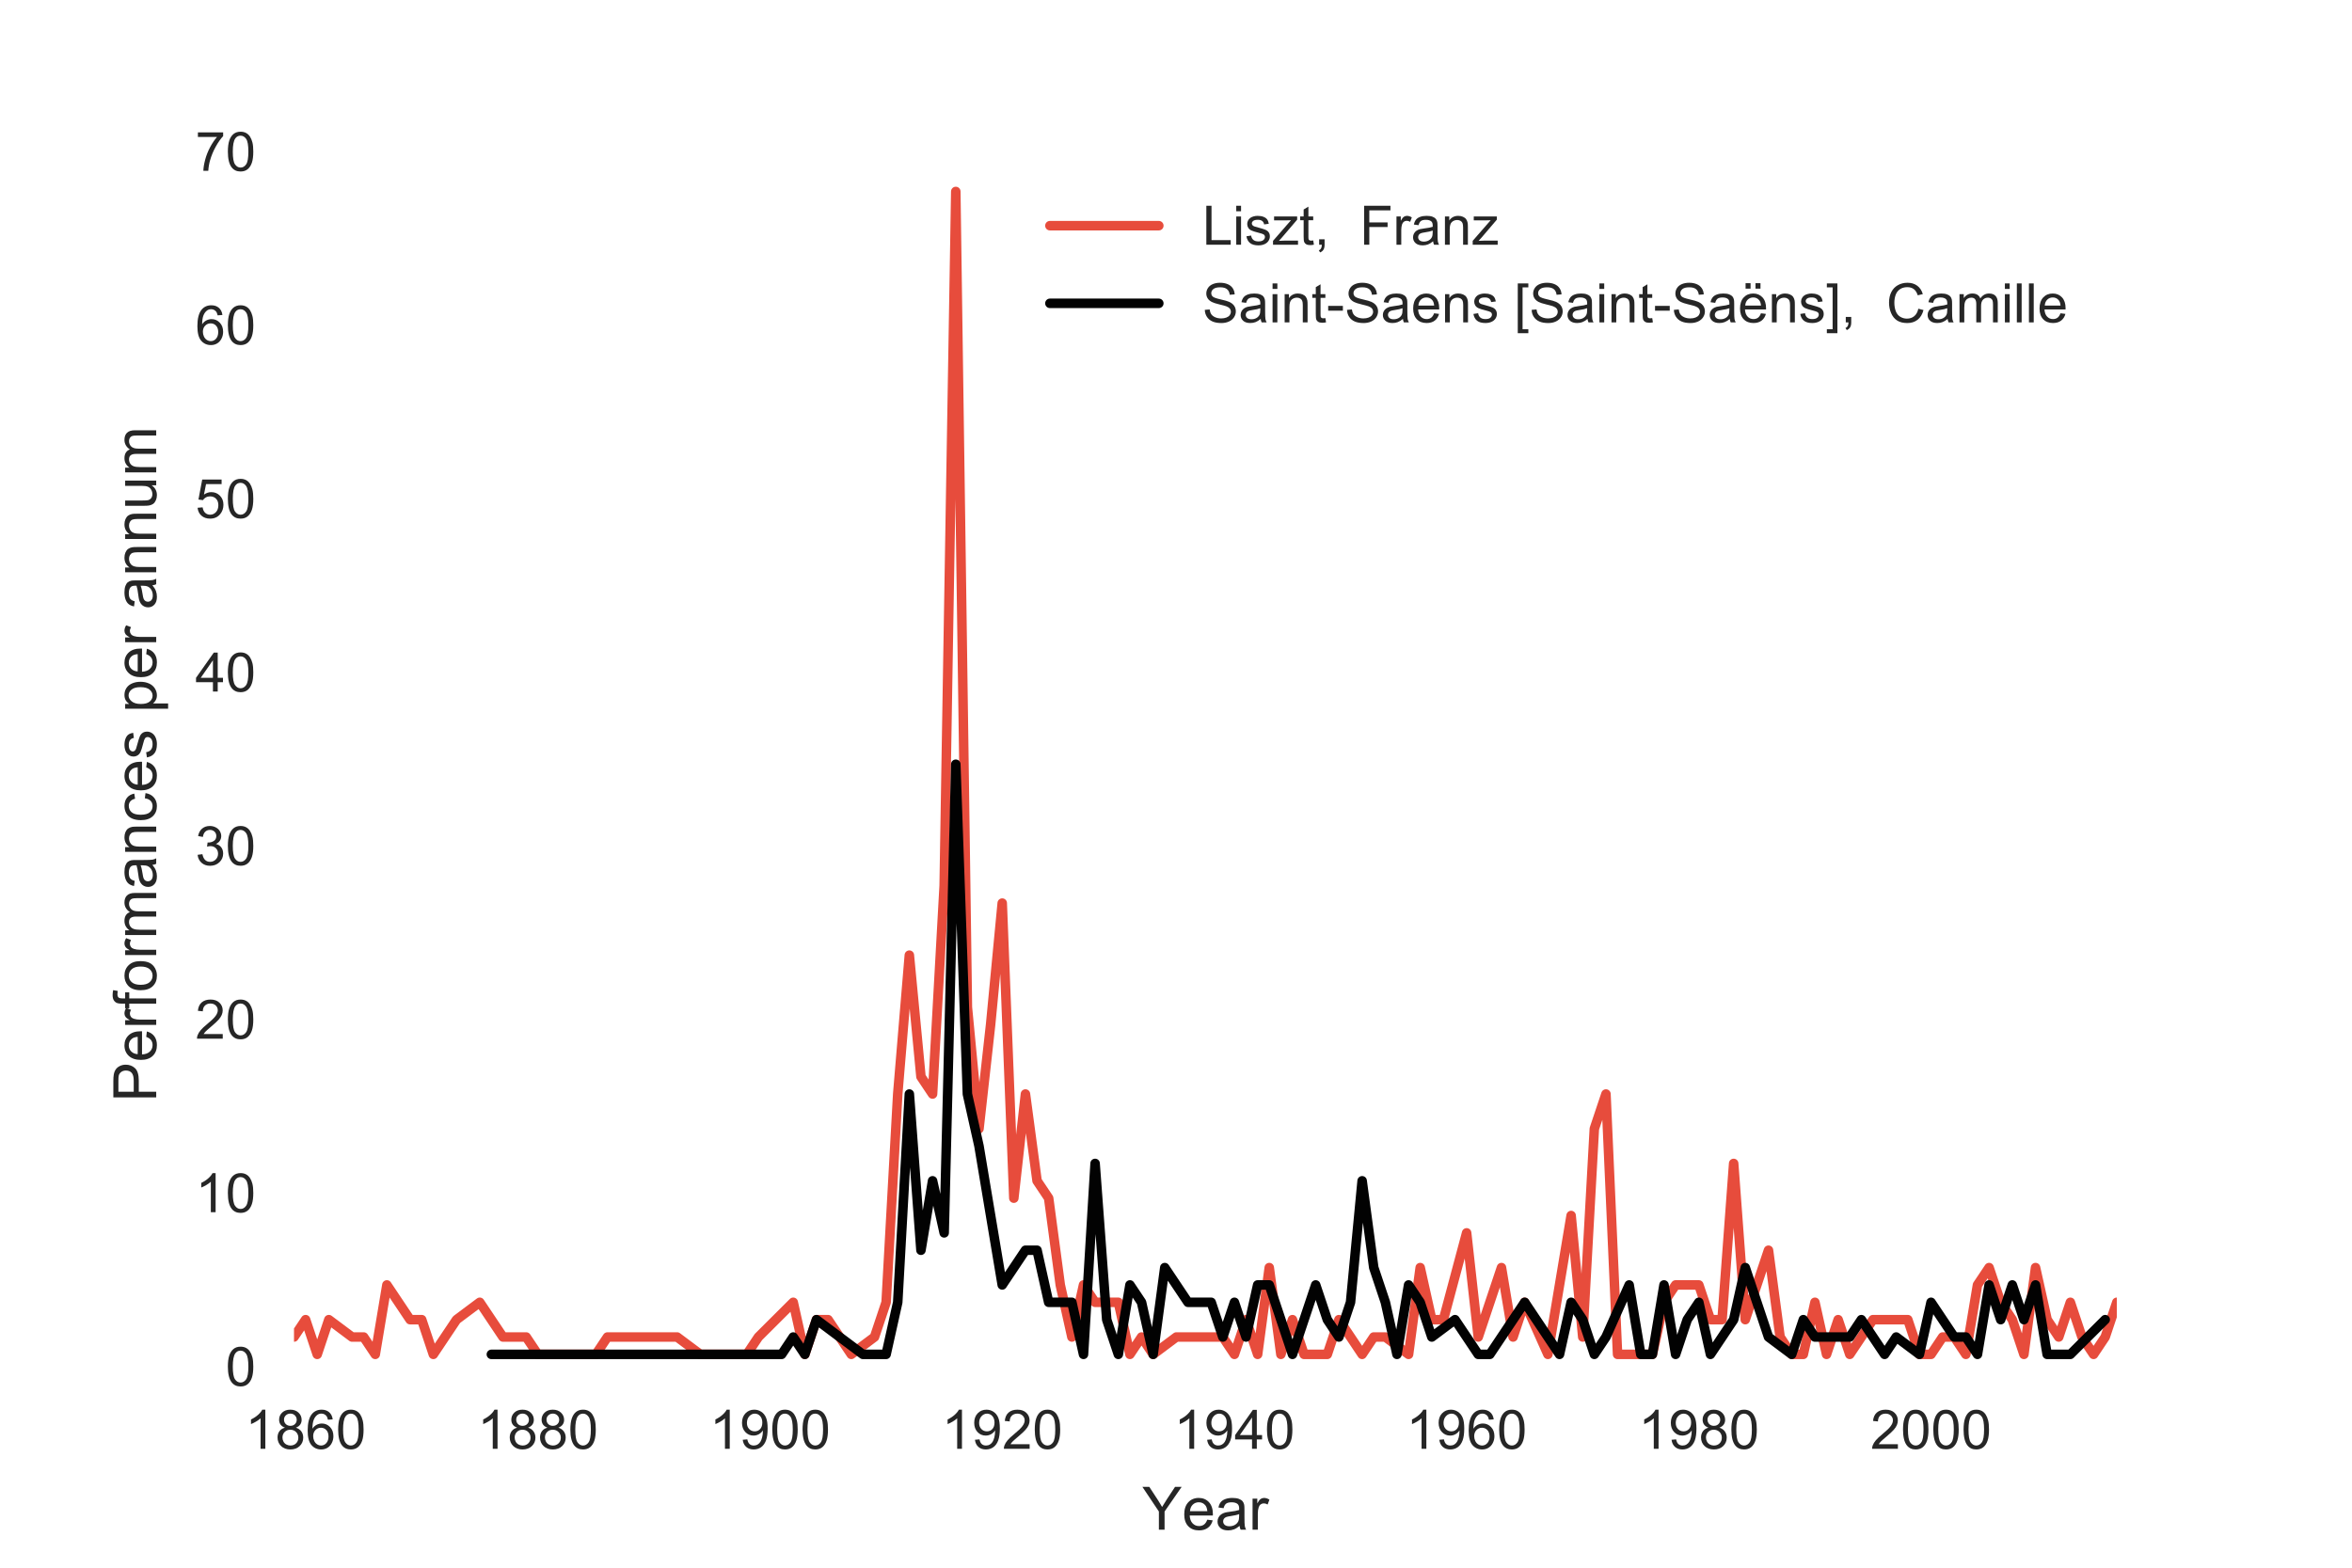 <?xml version="1.0" encoding="utf-8" standalone="no"?>
<!DOCTYPE svg PUBLIC "-//W3C//DTD SVG 1.1//EN"
  "http://www.w3.org/Graphics/SVG/1.1/DTD/svg11.dtd">
<!-- Created with matplotlib (http://matplotlib.org/) -->
<svg height="288pt" version="1.1" viewBox="0 0 432 288" width="432pt" xmlns="http://www.w3.org/2000/svg" xmlns:xlink="http://www.w3.org/1999/xlink">
 <defs>
  <style type="text/css">
*{stroke-linecap:butt;stroke-linejoin:round;stroke-miterlimit:100000;}
  </style>
 </defs>
 <g id="figure_1">
  <g id="patch_1">
   <path d="M 0 288 
L 432 288 
L 432 0 
L 0 0 
z
" style="fill:#ffffff;"/>
  </g>
  <g id="axes_1">
   <g id="patch_2">
    <path d="M 54 252 
L 388.8 252 
L 388.8 28.8 
L 54 28.8 
L 54 252 
z
" style="fill:none;"/>
   </g>
   <g id="matplotlib.axis_1">
    <g id="xtick_1">
     <g id="line2d_1">
      <path clip-path="url(#p06d460e0ba)" d="M 56.132 252 
L 56.132 28.8 
" style="fill:none;stroke:#ffffff;stroke-linecap:round;"/>
     </g>
     <g id="line2d_2">
      <defs>
       <path d="M 0 0 
L 0 0 
" id="mef0b92b35e" style="stroke:#262626;"/>
      </defs>
      <g>
       <use style="fill:#262626;stroke:#262626;" x="56.132" xlink:href="#mef0b92b35e" y="252.0"/>
      </g>
     </g>
     <g id="line2d_3">
      <g>
       <use style="fill:#262626;stroke:#262626;" x="56.132" xlink:href="#mef0b92b35e" y="28.8"/>
      </g>
     </g>
     <g id="text_1">
      <!-- 1860 -->
      <defs>
       <path d="M 17.672 38.812 
Q 12.203 40.828 9.562 44.531 
Q 6.938 48.25 6.938 53.422 
Q 6.938 61.234 12.547 66.547 
Q 18.172 71.875 27.484 71.875 
Q 36.859 71.875 42.578 66.422 
Q 48.297 60.984 48.297 53.172 
Q 48.297 48.188 45.672 44.5 
Q 43.062 40.828 37.75 38.812 
Q 44.344 36.672 47.781 31.875 
Q 51.219 27.094 51.219 20.453 
Q 51.219 11.281 44.719 5.031 
Q 38.234 -1.219 27.641 -1.219 
Q 17.047 -1.219 10.547 5.047 
Q 4.047 11.328 4.047 20.703 
Q 4.047 27.688 7.594 32.391 
Q 11.141 37.109 17.672 38.812 
M 15.922 53.719 
Q 15.922 48.641 19.188 45.406 
Q 22.469 42.188 27.688 42.188 
Q 32.766 42.188 36.016 45.375 
Q 39.266 48.578 39.266 53.219 
Q 39.266 58.062 35.906 61.359 
Q 32.562 64.656 27.594 64.656 
Q 22.562 64.656 19.234 61.422 
Q 15.922 58.203 15.922 53.719 
M 13.094 20.656 
Q 13.094 16.891 14.875 13.375 
Q 16.656 9.859 20.172 7.922 
Q 23.688 6 27.734 6 
Q 34.031 6 38.125 10.047 
Q 42.234 14.109 42.234 20.359 
Q 42.234 26.703 38.016 30.859 
Q 33.797 35.016 27.438 35.016 
Q 21.234 35.016 17.156 30.906 
Q 13.094 26.812 13.094 20.656 
" id="ArialMT-38"/>
       <path d="M 37.25 0 
L 28.469 0 
L 28.469 56 
Q 25.297 52.984 20.141 49.953 
Q 14.984 46.922 10.891 45.406 
L 10.891 53.906 
Q 18.266 57.375 23.781 62.297 
Q 29.297 67.234 31.594 71.875 
L 37.25 71.875 
z
" id="ArialMT-31"/>
       <path d="M 4.156 35.297 
Q 4.156 48 6.766 55.734 
Q 9.375 63.484 14.516 67.672 
Q 19.672 71.875 27.484 71.875 
Q 33.25 71.875 37.594 69.547 
Q 41.938 67.234 44.766 62.859 
Q 47.609 58.5 49.219 52.219 
Q 50.828 45.953 50.828 35.297 
Q 50.828 22.703 48.234 14.969 
Q 45.656 7.234 40.5 3 
Q 35.359 -1.219 27.484 -1.219 
Q 17.141 -1.219 11.234 6.203 
Q 4.156 15.141 4.156 35.297 
M 13.188 35.297 
Q 13.188 17.672 17.312 11.828 
Q 21.438 6 27.484 6 
Q 33.547 6 37.672 11.859 
Q 41.797 17.719 41.797 35.297 
Q 41.797 52.984 37.672 58.781 
Q 33.547 64.594 27.391 64.594 
Q 21.344 64.594 17.719 59.469 
Q 13.188 52.938 13.188 35.297 
" id="ArialMT-30"/>
       <path d="M 49.75 54.047 
L 41.016 53.375 
Q 39.844 58.547 37.703 60.891 
Q 34.125 64.656 28.906 64.656 
Q 24.703 64.656 21.531 62.312 
Q 17.391 59.281 14.984 53.469 
Q 12.594 47.656 12.5 36.922 
Q 15.672 41.75 20.266 44.094 
Q 24.859 46.438 29.891 46.438 
Q 38.672 46.438 44.844 39.969 
Q 51.031 33.5 51.031 23.25 
Q 51.031 16.5 48.125 10.719 
Q 45.219 4.938 40.141 1.859 
Q 35.062 -1.219 28.609 -1.219 
Q 17.625 -1.219 10.688 6.859 
Q 3.766 14.938 3.766 33.5 
Q 3.766 54.25 11.422 63.672 
Q 18.109 71.875 29.438 71.875 
Q 37.891 71.875 43.281 67.141 
Q 48.688 62.406 49.75 54.047 
M 13.875 23.188 
Q 13.875 18.656 15.797 14.5 
Q 17.719 10.359 21.188 8.172 
Q 24.656 6 28.469 6 
Q 34.031 6 38.031 10.484 
Q 42.047 14.984 42.047 22.703 
Q 42.047 30.125 38.078 34.391 
Q 34.125 38.672 28.125 38.672 
Q 22.172 38.672 18.016 34.391 
Q 13.875 30.125 13.875 23.188 
" id="ArialMT-36"/>
      </defs>
      <g style="fill:#262626;" transform="translate(45.011 266.158)scale(0.1 -0.1)">
       <use xlink:href="#ArialMT-31"/>
       <use x="55.615" xlink:href="#ArialMT-38"/>
       <use x="111.23" xlink:href="#ArialMT-36"/>
       <use x="166.846" xlink:href="#ArialMT-30"/>
      </g>
     </g>
    </g>
    <g id="xtick_2">
     <g id="line2d_4">
      <path clip-path="url(#p06d460e0ba)" d="M 98.782 252 
L 98.782 28.8 
" style="fill:none;stroke:#ffffff;stroke-linecap:round;"/>
     </g>
     <g id="line2d_5">
      <g>
       <use style="fill:#262626;stroke:#262626;" x="98.782" xlink:href="#mef0b92b35e" y="252.0"/>
      </g>
     </g>
     <g id="line2d_6">
      <g>
       <use style="fill:#262626;stroke:#262626;" x="98.782" xlink:href="#mef0b92b35e" y="28.8"/>
      </g>
     </g>
     <g id="text_2">
      <!-- 1880 -->
      <g style="fill:#262626;" transform="translate(87.66 266.158)scale(0.1 -0.1)">
       <use xlink:href="#ArialMT-31"/>
       <use x="55.615" xlink:href="#ArialMT-38"/>
       <use x="111.23" xlink:href="#ArialMT-38"/>
       <use x="166.846" xlink:href="#ArialMT-30"/>
      </g>
     </g>
    </g>
    <g id="xtick_3">
     <g id="line2d_7">
      <path clip-path="url(#p06d460e0ba)" d="M 141.432 252 
L 141.432 28.8 
" style="fill:none;stroke:#ffffff;stroke-linecap:round;"/>
     </g>
     <g id="line2d_8">
      <g>
       <use style="fill:#262626;stroke:#262626;" x="141.432" xlink:href="#mef0b92b35e" y="252.0"/>
      </g>
     </g>
     <g id="line2d_9">
      <g>
       <use style="fill:#262626;stroke:#262626;" x="141.432" xlink:href="#mef0b92b35e" y="28.8"/>
      </g>
     </g>
     <g id="text_3">
      <!-- 1900 -->
      <defs>
       <path d="M 5.469 16.547 
L 13.922 17.328 
Q 14.984 11.375 18.016 8.688 
Q 21.047 6 25.781 6 
Q 29.828 6 32.875 7.859 
Q 35.938 9.719 37.891 12.812 
Q 39.844 15.922 41.156 21.188 
Q 42.484 26.469 42.484 31.938 
Q 42.484 32.516 42.438 33.688 
Q 39.797 29.5 35.234 26.875 
Q 30.672 24.266 25.344 24.266 
Q 16.453 24.266 10.297 30.703 
Q 4.156 37.156 4.156 47.703 
Q 4.156 58.594 10.578 65.234 
Q 17 71.875 26.656 71.875 
Q 33.641 71.875 39.422 68.109 
Q 45.219 64.359 48.219 57.391 
Q 51.219 50.438 51.219 37.25 
Q 51.219 23.531 48.234 15.406 
Q 45.266 7.281 39.375 3.031 
Q 33.5 -1.219 25.594 -1.219 
Q 17.188 -1.219 11.859 3.438 
Q 6.547 8.109 5.469 16.547 
M 41.453 48.141 
Q 41.453 55.719 37.422 60.156 
Q 33.406 64.594 27.734 64.594 
Q 21.875 64.594 17.531 59.812 
Q 13.188 55.031 13.188 47.406 
Q 13.188 40.578 17.312 36.297 
Q 21.438 32.031 27.484 32.031 
Q 33.594 32.031 37.516 36.297 
Q 41.453 40.578 41.453 48.141 
" id="ArialMT-39"/>
      </defs>
      <g style="fill:#262626;" transform="translate(130.31 266.158)scale(0.1 -0.1)">
       <use xlink:href="#ArialMT-31"/>
       <use x="55.615" xlink:href="#ArialMT-39"/>
       <use x="111.23" xlink:href="#ArialMT-30"/>
       <use x="166.846" xlink:href="#ArialMT-30"/>
      </g>
     </g>
    </g>
    <g id="xtick_4">
     <g id="line2d_10">
      <path clip-path="url(#p06d460e0ba)" d="M 184.082 252 
L 184.082 28.8 
" style="fill:none;stroke:#ffffff;stroke-linecap:round;"/>
     </g>
     <g id="line2d_11">
      <g>
       <use style="fill:#262626;stroke:#262626;" x="184.082" xlink:href="#mef0b92b35e" y="252.0"/>
      </g>
     </g>
     <g id="line2d_12">
      <g>
       <use style="fill:#262626;stroke:#262626;" x="184.082" xlink:href="#mef0b92b35e" y="28.8"/>
      </g>
     </g>
     <g id="text_4">
      <!-- 1920 -->
      <defs>
       <path d="M 50.344 8.453 
L 50.344 0 
L 3.031 0 
Q 2.938 3.172 4.047 6.109 
Q 5.859 10.938 9.828 15.625 
Q 13.812 20.312 21.344 26.469 
Q 33.016 36.031 37.109 41.625 
Q 41.219 47.219 41.219 52.203 
Q 41.219 57.422 37.469 61 
Q 33.734 64.594 27.734 64.594 
Q 21.391 64.594 17.578 60.781 
Q 13.766 56.984 13.719 50.25 
L 4.688 51.172 
Q 5.609 61.281 11.656 66.578 
Q 17.719 71.875 27.938 71.875 
Q 38.234 71.875 44.234 66.156 
Q 50.25 60.453 50.25 52 
Q 50.25 47.703 48.484 43.547 
Q 46.734 39.406 42.656 34.812 
Q 38.578 30.219 29.109 22.219 
Q 21.188 15.578 18.938 13.203 
Q 16.703 10.844 15.234 8.453 
z
" id="ArialMT-32"/>
      </defs>
      <g style="fill:#262626;" transform="translate(172.96 266.158)scale(0.1 -0.1)">
       <use xlink:href="#ArialMT-31"/>
       <use x="55.615" xlink:href="#ArialMT-39"/>
       <use x="111.23" xlink:href="#ArialMT-32"/>
       <use x="166.846" xlink:href="#ArialMT-30"/>
      </g>
     </g>
    </g>
    <g id="xtick_5">
     <g id="line2d_13">
      <path clip-path="url(#p06d460e0ba)" d="M 226.731 252 
L 226.731 28.8 
" style="fill:none;stroke:#ffffff;stroke-linecap:round;"/>
     </g>
     <g id="line2d_14">
      <g>
       <use style="fill:#262626;stroke:#262626;" x="226.731" xlink:href="#mef0b92b35e" y="252.0"/>
      </g>
     </g>
     <g id="line2d_15">
      <g>
       <use style="fill:#262626;stroke:#262626;" x="226.731" xlink:href="#mef0b92b35e" y="28.8"/>
      </g>
     </g>
     <g id="text_5">
      <!-- 1940 -->
      <defs>
       <path d="M 32.328 0 
L 32.328 17.141 
L 1.266 17.141 
L 1.266 25.203 
L 33.938 71.578 
L 41.109 71.578 
L 41.109 25.203 
L 50.781 25.203 
L 50.781 17.141 
L 41.109 17.141 
L 41.109 0 
z
M 32.328 25.203 
L 32.328 57.469 
L 9.906 25.203 
z
" id="ArialMT-34"/>
      </defs>
      <g style="fill:#262626;" transform="translate(215.609 266.158)scale(0.1 -0.1)">
       <use xlink:href="#ArialMT-31"/>
       <use x="55.615" xlink:href="#ArialMT-39"/>
       <use x="111.23" xlink:href="#ArialMT-34"/>
       <use x="166.846" xlink:href="#ArialMT-30"/>
      </g>
     </g>
    </g>
    <g id="xtick_6">
     <g id="line2d_16">
      <path clip-path="url(#p06d460e0ba)" d="M 269.381 252 
L 269.381 28.8 
" style="fill:none;stroke:#ffffff;stroke-linecap:round;"/>
     </g>
     <g id="line2d_17">
      <g>
       <use style="fill:#262626;stroke:#262626;" x="269.381" xlink:href="#mef0b92b35e" y="252.0"/>
      </g>
     </g>
     <g id="line2d_18">
      <g>
       <use style="fill:#262626;stroke:#262626;" x="269.381" xlink:href="#mef0b92b35e" y="28.8"/>
      </g>
     </g>
     <g id="text_6">
      <!-- 1960 -->
      <g style="fill:#262626;" transform="translate(258.259 266.158)scale(0.1 -0.1)">
       <use xlink:href="#ArialMT-31"/>
       <use x="55.615" xlink:href="#ArialMT-39"/>
       <use x="111.23" xlink:href="#ArialMT-36"/>
       <use x="166.846" xlink:href="#ArialMT-30"/>
      </g>
     </g>
    </g>
    <g id="xtick_7">
     <g id="line2d_19">
      <path clip-path="url(#p06d460e0ba)" d="M 312.031 252 
L 312.031 28.8 
" style="fill:none;stroke:#ffffff;stroke-linecap:round;"/>
     </g>
     <g id="line2d_20">
      <g>
       <use style="fill:#262626;stroke:#262626;" x="312.031" xlink:href="#mef0b92b35e" y="252.0"/>
      </g>
     </g>
     <g id="line2d_21">
      <g>
       <use style="fill:#262626;stroke:#262626;" x="312.031" xlink:href="#mef0b92b35e" y="28.8"/>
      </g>
     </g>
     <g id="text_7">
      <!-- 1980 -->
      <g style="fill:#262626;" transform="translate(300.909 266.158)scale(0.1 -0.1)">
       <use xlink:href="#ArialMT-31"/>
       <use x="55.615" xlink:href="#ArialMT-39"/>
       <use x="111.23" xlink:href="#ArialMT-38"/>
       <use x="166.846" xlink:href="#ArialMT-30"/>
      </g>
     </g>
    </g>
    <g id="xtick_8">
     <g id="line2d_22">
      <path clip-path="url(#p06d460e0ba)" d="M 354.68 252 
L 354.68 28.8 
" style="fill:none;stroke:#ffffff;stroke-linecap:round;"/>
     </g>
     <g id="line2d_23">
      <g>
       <use style="fill:#262626;stroke:#262626;" x="354.68" xlink:href="#mef0b92b35e" y="252.0"/>
      </g>
     </g>
     <g id="line2d_24">
      <g>
       <use style="fill:#262626;stroke:#262626;" x="354.68" xlink:href="#mef0b92b35e" y="28.8"/>
      </g>
     </g>
     <g id="text_8">
      <!-- 2000 -->
      <g style="fill:#262626;" transform="translate(343.558 266.158)scale(0.1 -0.1)">
       <use xlink:href="#ArialMT-32"/>
       <use x="55.615" xlink:href="#ArialMT-30"/>
       <use x="111.23" xlink:href="#ArialMT-30"/>
       <use x="166.846" xlink:href="#ArialMT-30"/>
      </g>
     </g>
    </g>
    <g id="text_9">
     <!-- Year -->
     <defs>
      <path d="M 40.438 6.391 
Q 35.547 2.25 31.031 0.531 
Q 26.516 -1.172 21.344 -1.172 
Q 12.797 -1.172 8.203 3 
Q 3.609 7.172 3.609 13.672 
Q 3.609 17.484 5.344 20.625 
Q 7.078 23.781 9.891 25.688 
Q 12.703 27.594 16.219 28.562 
Q 18.797 29.25 24.031 29.891 
Q 34.672 31.156 39.703 32.906 
Q 39.75 34.719 39.75 35.203 
Q 39.75 40.578 37.25 42.781 
Q 33.891 45.75 27.25 45.75 
Q 21.047 45.75 18.094 43.578 
Q 15.141 41.406 13.719 35.891 
L 5.125 37.062 
Q 6.297 42.578 8.984 45.969 
Q 11.672 49.359 16.75 51.188 
Q 21.828 53.031 28.516 53.031 
Q 35.156 53.031 39.297 51.469 
Q 43.453 49.906 45.406 47.531 
Q 47.359 45.172 48.141 41.547 
Q 48.578 39.312 48.578 33.453 
L 48.578 21.734 
Q 48.578 9.469 49.141 6.219 
Q 49.703 2.984 51.375 0 
L 42.188 0 
Q 40.828 2.734 40.438 6.391 
M 39.703 26.031 
Q 34.906 24.078 25.344 22.703 
Q 19.922 21.922 17.672 20.938 
Q 15.438 19.969 14.203 18.094 
Q 12.984 16.219 12.984 13.922 
Q 12.984 10.406 15.641 8.062 
Q 18.312 5.719 23.438 5.719 
Q 28.516 5.719 32.469 7.938 
Q 36.422 10.156 38.281 14.016 
Q 39.703 17 39.703 22.797 
z
" id="ArialMT-61"/>
      <path d="M 27.875 0 
L 27.875 30.328 
L 0.297 71.578 
L 11.812 71.578 
L 25.922 50 
Q 29.828 43.953 33.203 37.891 
Q 36.422 43.5 41.016 50.531 
L 54.891 71.578 
L 65.922 71.578 
L 37.359 30.328 
L 37.359 0 
z
" id="ArialMT-59"/>
      <path d="M 6.5 0 
L 6.5 51.859 
L 14.406 51.859 
L 14.406 44 
Q 17.438 49.516 20 51.266 
Q 22.562 53.031 25.641 53.031 
Q 30.078 53.031 34.672 50.203 
L 31.641 42.047 
Q 28.422 43.953 25.203 43.953 
Q 22.312 43.953 20.016 42.219 
Q 17.719 40.484 16.75 37.406 
Q 15.281 32.719 15.281 27.156 
L 15.281 0 
z
" id="ArialMT-72"/>
      <path d="M 42.094 16.703 
L 51.172 15.578 
Q 49.031 7.625 43.219 3.219 
Q 37.406 -1.172 28.375 -1.172 
Q 17 -1.172 10.328 5.828 
Q 3.656 12.844 3.656 25.484 
Q 3.656 38.578 10.391 45.797 
Q 17.141 53.031 27.875 53.031 
Q 38.281 53.031 44.875 45.953 
Q 51.469 38.875 51.469 26.031 
Q 51.469 25.25 51.422 23.688 
L 12.75 23.688 
Q 13.234 15.141 17.578 10.594 
Q 21.922 6.062 28.422 6.062 
Q 33.25 6.062 36.672 8.594 
Q 40.094 11.141 42.094 16.703 
M 13.234 30.906 
L 42.188 30.906 
Q 41.609 37.453 38.875 40.719 
Q 34.672 45.797 27.984 45.797 
Q 21.922 45.797 17.797 41.75 
Q 13.672 37.703 13.234 30.906 
" id="ArialMT-65"/>
     </defs>
     <g style="fill:#262626;" transform="translate(209.791 281.019)scale(0.11 -0.11)">
      <use xlink:href="#ArialMT-59"/>
      <use x="66.559" xlink:href="#ArialMT-65"/>
      <use x="122.174" xlink:href="#ArialMT-61"/>
      <use x="177.789" xlink:href="#ArialMT-72"/>
     </g>
    </g>
   </g>
   <g id="matplotlib.axis_2">
    <g id="ytick_1">
     <g id="line2d_25">
      <path clip-path="url(#p06d460e0ba)" d="M 54 252 
L 388.8 252 
" style="fill:none;stroke:#ffffff;stroke-linecap:round;"/>
     </g>
     <g id="line2d_26">
      <g>
       <use style="fill:#262626;stroke:#262626;" x="54.0" xlink:href="#mef0b92b35e" y="252.0"/>
      </g>
     </g>
     <g id="line2d_27">
      <g>
       <use style="fill:#262626;stroke:#262626;" x="388.8" xlink:href="#mef0b92b35e" y="252.0"/>
      </g>
     </g>
     <g id="text_10">
      <!-- 0 -->
      <g style="fill:#262626;" transform="translate(41.439 254.585)scale(0.1 -0.1)">
       <use xlink:href="#ArialMT-30"/>
      </g>
     </g>
    </g>
    <g id="ytick_2">
     <g id="line2d_28">
      <path clip-path="url(#p06d460e0ba)" d="M 54 220.114 
L 388.8 220.114 
" style="fill:none;stroke:#ffffff;stroke-linecap:round;"/>
     </g>
     <g id="line2d_29">
      <g>
       <use style="fill:#262626;stroke:#262626;" x="54.0" xlink:href="#mef0b92b35e" y="220.114"/>
      </g>
     </g>
     <g id="line2d_30">
      <g>
       <use style="fill:#262626;stroke:#262626;" x="388.8" xlink:href="#mef0b92b35e" y="220.114"/>
      </g>
     </g>
     <g id="text_11">
      <!-- 10 -->
      <g style="fill:#262626;" transform="translate(35.878 222.699)scale(0.1 -0.1)">
       <use xlink:href="#ArialMT-31"/>
       <use x="55.615" xlink:href="#ArialMT-30"/>
      </g>
     </g>
    </g>
    <g id="ytick_3">
     <g id="line2d_31">
      <path clip-path="url(#p06d460e0ba)" d="M 54 188.229 
L 388.8 188.229 
" style="fill:none;stroke:#ffffff;stroke-linecap:round;"/>
     </g>
     <g id="line2d_32">
      <g>
       <use style="fill:#262626;stroke:#262626;" x="54.0" xlink:href="#mef0b92b35e" y="188.229"/>
      </g>
     </g>
     <g id="line2d_33">
      <g>
       <use style="fill:#262626;stroke:#262626;" x="388.8" xlink:href="#mef0b92b35e" y="188.229"/>
      </g>
     </g>
     <g id="text_12">
      <!-- 20 -->
      <g style="fill:#262626;" transform="translate(35.878 190.814)scale(0.1 -0.1)">
       <use xlink:href="#ArialMT-32"/>
       <use x="55.615" xlink:href="#ArialMT-30"/>
      </g>
     </g>
    </g>
    <g id="ytick_4">
     <g id="line2d_34">
      <path clip-path="url(#p06d460e0ba)" d="M 54 156.343 
L 388.8 156.343 
" style="fill:none;stroke:#ffffff;stroke-linecap:round;"/>
     </g>
     <g id="line2d_35">
      <g>
       <use style="fill:#262626;stroke:#262626;" x="54.0" xlink:href="#mef0b92b35e" y="156.343"/>
      </g>
     </g>
     <g id="line2d_36">
      <g>
       <use style="fill:#262626;stroke:#262626;" x="388.8" xlink:href="#mef0b92b35e" y="156.343"/>
      </g>
     </g>
     <g id="text_13">
      <!-- 30 -->
      <defs>
       <path d="M 4.203 18.891 
L 12.984 20.062 
Q 14.5 12.594 18.141 9.297 
Q 21.781 6 27 6 
Q 33.203 6 37.469 10.297 
Q 41.75 14.594 41.75 20.953 
Q 41.75 27 37.797 30.922 
Q 33.844 34.859 27.734 34.859 
Q 25.25 34.859 21.531 33.891 
L 22.516 41.609 
Q 23.391 41.5 23.922 41.5 
Q 29.547 41.5 34.031 44.422 
Q 38.531 47.359 38.531 53.469 
Q 38.531 58.297 35.25 61.469 
Q 31.984 64.656 26.812 64.656 
Q 21.688 64.656 18.266 61.422 
Q 14.844 58.203 13.875 51.766 
L 5.078 53.328 
Q 6.688 62.156 12.391 67.016 
Q 18.109 71.875 26.609 71.875 
Q 32.469 71.875 37.391 69.359 
Q 42.328 66.844 44.938 62.5 
Q 47.562 58.156 47.562 53.266 
Q 47.562 48.641 45.062 44.828 
Q 42.578 41.016 37.703 38.766 
Q 44.047 37.312 47.562 32.688 
Q 51.078 28.078 51.078 21.141 
Q 51.078 11.766 44.234 5.25 
Q 37.406 -1.266 26.953 -1.266 
Q 17.531 -1.266 11.297 4.344 
Q 5.078 9.969 4.203 18.891 
" id="ArialMT-33"/>
      </defs>
      <g style="fill:#262626;" transform="translate(35.878 158.928)scale(0.1 -0.1)">
       <use xlink:href="#ArialMT-33"/>
       <use x="55.615" xlink:href="#ArialMT-30"/>
      </g>
     </g>
    </g>
    <g id="ytick_5">
     <g id="line2d_37">
      <path clip-path="url(#p06d460e0ba)" d="M 54 124.457 
L 388.8 124.457 
" style="fill:none;stroke:#ffffff;stroke-linecap:round;"/>
     </g>
     <g id="line2d_38">
      <g>
       <use style="fill:#262626;stroke:#262626;" x="54.0" xlink:href="#mef0b92b35e" y="124.457"/>
      </g>
     </g>
     <g id="line2d_39">
      <g>
       <use style="fill:#262626;stroke:#262626;" x="388.8" xlink:href="#mef0b92b35e" y="124.457"/>
      </g>
     </g>
     <g id="text_14">
      <!-- 40 -->
      <g style="fill:#262626;" transform="translate(35.878 127.042)scale(0.1 -0.1)">
       <use xlink:href="#ArialMT-34"/>
       <use x="55.615" xlink:href="#ArialMT-30"/>
      </g>
     </g>
    </g>
    <g id="ytick_6">
     <g id="line2d_40">
      <path clip-path="url(#p06d460e0ba)" d="M 54 92.571 
L 388.8 92.571 
" style="fill:none;stroke:#ffffff;stroke-linecap:round;"/>
     </g>
     <g id="line2d_41">
      <g>
       <use style="fill:#262626;stroke:#262626;" x="54.0" xlink:href="#mef0b92b35e" y="92.571"/>
      </g>
     </g>
     <g id="line2d_42">
      <g>
       <use style="fill:#262626;stroke:#262626;" x="388.8" xlink:href="#mef0b92b35e" y="92.571"/>
      </g>
     </g>
     <g id="text_15">
      <!-- 50 -->
      <defs>
       <path d="M 4.156 18.75 
L 13.375 19.531 
Q 14.406 12.797 18.141 9.391 
Q 21.875 6 27.156 6 
Q 33.5 6 37.891 10.781 
Q 42.281 15.578 42.281 23.484 
Q 42.281 31 38.062 35.344 
Q 33.844 39.703 27 39.703 
Q 22.75 39.703 19.328 37.766 
Q 15.922 35.844 13.969 32.766 
L 5.719 33.844 
L 12.641 70.609 
L 48.25 70.609 
L 48.25 62.203 
L 19.672 62.203 
L 15.828 42.969 
Q 22.266 47.469 29.344 47.469 
Q 38.719 47.469 45.156 40.969 
Q 51.609 34.469 51.609 24.266 
Q 51.609 14.547 45.953 7.469 
Q 39.062 -1.219 27.156 -1.219 
Q 17.391 -1.219 11.203 4.25 
Q 5.031 9.719 4.156 18.75 
" id="ArialMT-35"/>
      </defs>
      <g style="fill:#262626;" transform="translate(35.878 95.157)scale(0.1 -0.1)">
       <use xlink:href="#ArialMT-35"/>
       <use x="55.615" xlink:href="#ArialMT-30"/>
      </g>
     </g>
    </g>
    <g id="ytick_7">
     <g id="line2d_43">
      <path clip-path="url(#p06d460e0ba)" d="M 54 60.686 
L 388.8 60.686 
" style="fill:none;stroke:#ffffff;stroke-linecap:round;"/>
     </g>
     <g id="line2d_44">
      <g>
       <use style="fill:#262626;stroke:#262626;" x="54.0" xlink:href="#mef0b92b35e" y="60.686"/>
      </g>
     </g>
     <g id="line2d_45">
      <g>
       <use style="fill:#262626;stroke:#262626;" x="388.8" xlink:href="#mef0b92b35e" y="60.686"/>
      </g>
     </g>
     <g id="text_16">
      <!-- 60 -->
      <g style="fill:#262626;" transform="translate(35.878 63.271)scale(0.1 -0.1)">
       <use xlink:href="#ArialMT-36"/>
       <use x="55.615" xlink:href="#ArialMT-30"/>
      </g>
     </g>
    </g>
    <g id="ytick_8">
     <g id="line2d_46">
      <path clip-path="url(#p06d460e0ba)" d="M 54 28.8 
L 388.8 28.8 
" style="fill:none;stroke:#ffffff;stroke-linecap:round;"/>
     </g>
     <g id="line2d_47">
      <g>
       <use style="fill:#262626;stroke:#262626;" x="54.0" xlink:href="#mef0b92b35e" y="28.8"/>
      </g>
     </g>
     <g id="line2d_48">
      <g>
       <use style="fill:#262626;stroke:#262626;" x="388.8" xlink:href="#mef0b92b35e" y="28.8"/>
      </g>
     </g>
     <g id="text_17">
      <!-- 70 -->
      <defs>
       <path d="M 4.734 62.203 
L 4.734 70.656 
L 51.078 70.656 
L 51.078 63.812 
Q 44.234 56.547 37.516 44.484 
Q 30.812 32.422 27.156 19.672 
Q 24.516 10.688 23.781 0 
L 14.75 0 
Q 14.891 8.453 18.062 20.406 
Q 21.234 32.375 27.172 43.484 
Q 33.109 54.594 39.797 62.203 
z
" id="ArialMT-37"/>
      </defs>
      <g style="fill:#262626;" transform="translate(35.878 31.385)scale(0.1 -0.1)">
       <use xlink:href="#ArialMT-37"/>
       <use x="55.615" xlink:href="#ArialMT-30"/>
      </g>
     </g>
    </g>
    <g id="text_18">
     <!-- Performances per annum -->
     <defs>
      <path d="M 40.438 19 
L 49.078 17.875 
Q 47.656 8.938 41.812 3.875 
Q 35.984 -1.172 27.484 -1.172 
Q 16.844 -1.172 10.375 5.781 
Q 3.906 12.75 3.906 25.734 
Q 3.906 34.125 6.688 40.422 
Q 9.469 46.734 15.156 49.875 
Q 20.844 53.031 27.547 53.031 
Q 35.984 53.031 41.359 48.75 
Q 46.734 44.484 48.25 36.625 
L 39.703 35.297 
Q 38.484 40.531 35.375 43.156 
Q 32.281 45.797 27.875 45.797 
Q 21.234 45.797 17.078 41.031 
Q 12.938 36.281 12.938 25.984 
Q 12.938 15.531 16.938 10.797 
Q 20.953 6.062 27.391 6.062 
Q 32.562 6.062 36.031 9.234 
Q 39.5 12.406 40.438 19 
" id="ArialMT-63"/>
      <path d="M 8.688 0 
L 8.688 45.016 
L 0.922 45.016 
L 0.922 51.859 
L 8.688 51.859 
L 8.688 57.375 
Q 8.688 62.594 9.625 65.141 
Q 10.891 68.562 14.078 70.672 
Q 17.281 72.797 23.047 72.797 
Q 26.766 72.797 31.25 71.922 
L 29.938 64.266 
Q 27.203 64.75 24.75 64.75 
Q 20.75 64.75 19.094 63.031 
Q 17.438 61.328 17.438 56.641 
L 17.438 51.859 
L 27.547 51.859 
L 27.547 45.016 
L 17.438 45.016 
L 17.438 0 
z
" id="ArialMT-66"/>
      <path d="M 40.578 0 
L 40.578 7.625 
Q 34.516 -1.172 24.125 -1.172 
Q 19.531 -1.172 15.547 0.578 
Q 11.578 2.344 9.641 5 
Q 7.719 7.672 6.938 11.531 
Q 6.391 14.109 6.391 19.734 
L 6.391 51.859 
L 15.188 51.859 
L 15.188 23.094 
Q 15.188 16.219 15.719 13.812 
Q 16.547 10.359 19.234 8.375 
Q 21.922 6.391 25.875 6.391 
Q 29.828 6.391 33.297 8.422 
Q 36.766 10.453 38.203 13.938 
Q 39.656 17.438 39.656 24.078 
L 39.656 51.859 
L 48.438 51.859 
L 48.438 0 
z
" id="ArialMT-75"/>
      <path d="M 7.719 0 
L 7.719 71.578 
L 34.719 71.578 
Q 41.844 71.578 45.609 70.906 
Q 50.875 70.016 54.438 67.547 
Q 58.016 65.094 60.188 60.641 
Q 62.359 56.203 62.359 50.875 
Q 62.359 41.75 56.547 35.422 
Q 50.734 29.109 35.547 29.109 
L 17.188 29.109 
L 17.188 0 
z
M 17.188 37.547 
L 35.688 37.547 
Q 44.875 37.547 48.734 40.969 
Q 52.594 44.391 52.594 50.594 
Q 52.594 55.078 50.312 58.266 
Q 48.047 61.469 44.344 62.5 
Q 41.938 63.141 35.5 63.141 
L 17.188 63.141 
z
" id="ArialMT-50"/>
      <path d="M 6.594 -19.875 
L 6.594 51.859 
L 14.594 51.859 
L 14.594 45.125 
Q 17.438 49.078 21 51.047 
Q 24.562 53.031 29.641 53.031 
Q 36.281 53.031 41.359 49.609 
Q 46.438 46.188 49.016 39.953 
Q 51.609 33.734 51.609 26.312 
Q 51.609 18.359 48.75 11.984 
Q 45.906 5.609 40.453 2.219 
Q 35.016 -1.172 29 -1.172 
Q 24.609 -1.172 21.109 0.688 
Q 17.625 2.547 15.375 5.375 
L 15.375 -19.875 
z
M 14.547 25.641 
Q 14.547 15.625 18.594 10.844 
Q 22.656 6.062 28.422 6.062 
Q 34.281 6.062 38.453 11.016 
Q 42.625 15.969 42.625 26.375 
Q 42.625 36.281 38.547 41.203 
Q 34.469 46.141 28.812 46.141 
Q 23.188 46.141 18.859 40.891 
Q 14.547 35.641 14.547 25.641 
" id="ArialMT-70"/>
      <path d="M 3.078 15.484 
L 11.766 16.844 
Q 12.5 11.625 15.844 8.844 
Q 19.188 6.062 25.203 6.062 
Q 31.25 6.062 34.172 8.516 
Q 37.109 10.984 37.109 14.312 
Q 37.109 17.281 34.516 19 
Q 32.719 20.172 25.531 21.969 
Q 15.875 24.422 12.141 26.203 
Q 8.406 27.984 6.469 31.125 
Q 4.547 34.281 4.547 38.094 
Q 4.547 41.547 6.125 44.5 
Q 7.719 47.469 10.453 49.422 
Q 12.5 50.922 16.031 51.969 
Q 19.578 53.031 23.641 53.031 
Q 29.734 53.031 34.344 51.266 
Q 38.969 49.516 41.156 46.5 
Q 43.359 43.5 44.188 38.484 
L 35.594 37.312 
Q 35.016 41.312 32.203 43.547 
Q 29.391 45.797 24.266 45.797 
Q 18.219 45.797 15.625 43.797 
Q 13.031 41.797 13.031 39.109 
Q 13.031 37.406 14.109 36.031 
Q 15.188 34.625 17.484 33.688 
Q 18.797 33.203 25.25 31.453 
Q 34.578 28.953 38.25 27.359 
Q 41.938 25.781 44.031 22.75 
Q 46.141 19.734 46.141 15.234 
Q 46.141 10.844 43.578 6.953 
Q 41.016 3.078 36.172 0.953 
Q 31.344 -1.172 25.25 -1.172 
Q 15.141 -1.172 9.844 3.031 
Q 4.547 7.234 3.078 15.484 
" id="ArialMT-73"/>
      <path d="M 3.328 25.922 
Q 3.328 40.328 11.328 47.266 
Q 18.016 53.031 27.641 53.031 
Q 38.328 53.031 45.109 46.016 
Q 51.906 39.016 51.906 26.656 
Q 51.906 16.656 48.906 10.906 
Q 45.906 5.172 40.156 2 
Q 34.422 -1.172 27.641 -1.172 
Q 16.75 -1.172 10.031 5.812 
Q 3.328 12.797 3.328 25.922 
M 12.359 25.922 
Q 12.359 15.969 16.703 11.016 
Q 21.047 6.062 27.641 6.062 
Q 34.188 6.062 38.531 11.031 
Q 42.875 16.016 42.875 26.219 
Q 42.875 35.844 38.5 40.797 
Q 34.125 45.75 27.641 45.75 
Q 21.047 45.75 16.703 40.812 
Q 12.359 35.891 12.359 25.922 
" id="ArialMT-6f"/>
      <path d="M 6.594 0 
L 6.594 51.859 
L 14.5 51.859 
L 14.5 44.484 
Q 20.219 53.031 31 53.031 
Q 35.688 53.031 39.625 51.344 
Q 43.562 49.656 45.516 46.922 
Q 47.469 44.188 48.25 40.438 
Q 48.734 37.984 48.734 31.891 
L 48.734 0 
L 39.938 0 
L 39.938 31.547 
Q 39.938 36.922 38.906 39.578 
Q 37.891 42.234 35.281 43.812 
Q 32.672 45.406 29.156 45.406 
Q 23.531 45.406 19.453 41.844 
Q 15.375 38.281 15.375 28.328 
L 15.375 0 
z
" id="ArialMT-6e"/>
      <path d="M 6.594 0 
L 6.594 51.859 
L 14.453 51.859 
L 14.453 44.578 
Q 16.891 48.391 20.938 50.703 
Q 25 53.031 30.172 53.031 
Q 35.938 53.031 39.625 50.641 
Q 43.312 48.25 44.828 43.953 
Q 50.984 53.031 60.844 53.031 
Q 68.562 53.031 72.703 48.75 
Q 76.859 44.484 76.859 35.594 
L 76.859 0 
L 68.109 0 
L 68.109 32.672 
Q 68.109 37.938 67.25 40.25 
Q 66.406 42.578 64.156 43.984 
Q 61.922 45.406 58.891 45.406 
Q 53.422 45.406 49.797 41.766 
Q 46.188 38.141 46.188 30.125 
L 46.188 0 
L 37.406 0 
L 37.406 33.688 
Q 37.406 39.547 35.25 42.469 
Q 33.109 45.406 28.219 45.406 
Q 24.516 45.406 21.359 43.453 
Q 18.219 41.5 16.797 37.734 
Q 15.375 33.984 15.375 26.906 
L 15.375 0 
z
" id="ArialMT-6d"/>
      <path id="ArialMT-20"/>
     </defs>
     <g style="fill:#262626;" transform="translate(28.692 202.453)rotate(-90.0)scale(0.11 -0.11)">
      <use xlink:href="#ArialMT-50"/>
      <use x="66.699" xlink:href="#ArialMT-65"/>
      <use x="122.314" xlink:href="#ArialMT-72"/>
      <use x="155.615" xlink:href="#ArialMT-66"/>
      <use x="183.398" xlink:href="#ArialMT-6f"/>
      <use x="239.014" xlink:href="#ArialMT-72"/>
      <use x="272.314" xlink:href="#ArialMT-6d"/>
      <use x="355.615" xlink:href="#ArialMT-61"/>
      <use x="411.23" xlink:href="#ArialMT-6e"/>
      <use x="466.846" xlink:href="#ArialMT-63"/>
      <use x="516.846" xlink:href="#ArialMT-65"/>
      <use x="572.461" xlink:href="#ArialMT-73"/>
      <use x="622.461" xlink:href="#ArialMT-20"/>
      <use x="650.244" xlink:href="#ArialMT-70"/>
      <use x="705.859" xlink:href="#ArialMT-65"/>
      <use x="761.475" xlink:href="#ArialMT-72"/>
      <use x="794.775" xlink:href="#ArialMT-20"/>
      <use x="822.559" xlink:href="#ArialMT-61"/>
      <use x="878.174" xlink:href="#ArialMT-6e"/>
      <use x="933.789" xlink:href="#ArialMT-6e"/>
      <use x="989.404" xlink:href="#ArialMT-75"/>
      <use x="1045.02" xlink:href="#ArialMT-6d"/>
     </g>
    </g>
   </g>
   <g id="line2d_49">
    <path clip-path="url(#p06d460e0ba)" d="M 54 245.623 
L 56.132 242.434 
L 58.265 248.811 
L 60.397 242.434 
L 64.662 245.623 
L 66.795 245.623 
L 68.927 248.811 
L 71.06 236.057 
L 75.325 242.434 
L 77.457 242.434 
L 79.59 248.811 
L 83.855 242.434 
L 88.12 239.246 
L 92.385 245.623 
L 96.65 245.623 
L 98.782 248.811 
L 109.445 248.811 
L 111.577 245.623 
L 124.372 245.623 
L 128.637 248.811 
L 137.167 248.811 
L 139.299 245.623 
L 145.697 239.246 
L 147.829 248.811 
L 149.962 242.434 
L 152.094 242.434 
L 156.359 248.811 
L 160.624 245.623 
L 162.757 239.246 
L 164.889 200.983 
L 167.022 175.474 
L 169.154 197.794 
L 171.287 200.983 
L 173.419 162.72 
L 175.552 35.177 
L 177.684 185.04 
L 179.817 207.36 
L 181.949 188.229 
L 184.082 165.909 
L 186.214 220.114 
L 188.346 200.983 
L 190.479 216.926 
L 192.611 220.114 
L 194.744 236.057 
L 196.876 245.623 
L 199.009 236.057 
L 201.141 239.246 
L 205.406 239.246 
L 207.539 248.811 
L 209.671 245.623 
L 211.804 248.811 
L 216.069 245.623 
L 224.599 245.623 
L 226.731 248.811 
L 228.864 242.434 
L 230.996 248.811 
L 233.129 232.869 
L 235.261 248.811 
L 237.394 242.434 
L 239.526 248.811 
L 243.791 248.811 
L 245.924 242.434 
L 250.189 248.811 
L 252.321 245.623 
L 254.454 245.623 
L 258.718 248.811 
L 260.851 232.869 
L 262.983 242.434 
L 265.116 242.434 
L 269.381 226.491 
L 271.513 245.623 
L 275.778 232.869 
L 277.911 245.623 
L 280.043 239.246 
L 284.308 248.811 
L 288.573 223.303 
L 290.706 245.623 
L 292.838 207.36 
L 294.971 200.983 
L 297.103 248.811 
L 303.501 248.811 
L 305.633 239.246 
L 307.766 236.057 
L 312.031 236.057 
L 314.163 242.434 
L 316.296 242.434 
L 318.428 213.737 
L 320.561 242.434 
L 324.825 229.68 
L 326.958 245.623 
L 329.09 248.811 
L 331.223 248.811 
L 333.355 239.246 
L 335.488 248.811 
L 337.62 242.434 
L 339.753 248.811 
L 344.018 242.434 
L 350.415 242.434 
L 352.548 248.811 
L 354.68 248.811 
L 356.813 245.623 
L 358.945 245.623 
L 361.078 248.811 
L 363.21 236.057 
L 365.343 232.869 
L 367.475 239.246 
L 369.608 242.434 
L 371.74 248.811 
L 373.873 232.869 
L 376.005 242.434 
L 378.138 245.623 
L 380.27 239.246 
L 382.403 245.623 
L 384.535 248.811 
L 386.668 245.623 
L 388.8 239.246 
L 388.8 239.246 
" style="fill:none;stroke:#e74c3c;stroke-linecap:round;stroke-width:1.75;"/>
   </g>
   <g id="line2d_50">
    <path clip-path="url(#p06d460e0ba)" d="M 90.252 248.811 
L 109.445 248.811 
L 113.71 248.811 
L 124.372 248.811 
L 126.504 248.811 
L 128.637 248.811 
L 137.167 248.811 
L 143.564 248.811 
L 145.697 245.623 
L 147.829 248.811 
L 149.962 242.434 
L 158.492 248.811 
L 162.757 248.811 
L 164.889 239.246 
L 167.022 200.983 
L 169.154 229.68 
L 171.287 216.926 
L 173.419 226.491 
L 175.552 140.4 
L 177.684 200.983 
L 179.817 210.549 
L 181.949 223.303 
L 184.082 236.057 
L 186.214 232.869 
L 188.346 229.68 
L 190.479 229.68 
L 192.611 239.246 
L 194.744 239.246 
L 196.876 239.246 
L 199.009 248.811 
L 201.141 213.737 
L 203.274 242.434 
L 205.406 248.811 
L 207.539 236.057 
L 209.671 239.246 
L 211.804 248.811 
L 213.936 232.869 
L 218.201 239.246 
L 220.334 239.246 
L 222.466 239.246 
L 224.599 245.623 
L 226.731 239.246 
L 228.864 245.623 
L 230.996 236.057 
L 233.129 236.057 
L 235.261 242.434 
L 237.394 248.811 
L 239.526 242.434 
L 241.659 236.057 
L 243.791 242.434 
L 245.924 245.623 
L 248.056 239.246 
L 250.189 216.926 
L 252.321 232.869 
L 254.454 239.246 
L 256.586 248.811 
L 258.718 236.057 
L 260.851 239.246 
L 262.983 245.623 
L 267.248 242.434 
L 269.381 245.623 
L 271.513 248.811 
L 273.646 248.811 
L 277.911 242.434 
L 280.043 239.246 
L 282.176 242.434 
L 286.441 248.811 
L 288.573 239.246 
L 290.706 242.434 
L 292.838 248.811 
L 294.971 245.623 
L 299.236 236.057 
L 301.368 248.811 
L 303.501 248.811 
L 305.633 236.057 
L 307.766 248.811 
L 309.898 242.434 
L 312.031 239.246 
L 314.163 248.811 
L 316.296 245.623 
L 318.428 242.434 
L 320.561 232.869 
L 324.825 245.623 
L 329.09 248.811 
L 331.223 242.434 
L 333.355 245.623 
L 335.488 245.623 
L 339.753 245.623 
L 341.885 242.434 
L 346.15 248.811 
L 348.283 245.623 
L 352.548 248.811 
L 354.68 239.246 
L 358.945 245.623 
L 361.078 245.623 
L 363.21 248.811 
L 365.343 236.057 
L 367.475 242.434 
L 369.608 236.057 
L 371.74 242.434 
L 373.873 236.057 
L 376.005 248.811 
L 378.138 248.811 
L 380.27 248.811 
L 386.668 242.434 
" style="fill:none;stroke:#020202;stroke-linecap:round;stroke-width:1.75;"/>
   </g>
   <g id="patch_3">
    <path d="M 54 28.8 
L 388.8 28.8 
" style="fill:none;"/>
   </g>
   <g id="patch_4">
    <path d="M 388.8 252 
L 388.8 28.8 
" style="fill:none;"/>
   </g>
   <g id="patch_5">
    <path d="M 54 252 
L 388.8 252 
" style="fill:none;"/>
   </g>
   <g id="patch_6">
    <path d="M 54 252 
L 54 28.8 
" style="fill:none;"/>
   </g>
   <g id="legend_1">
    <g id="line2d_51">
     <path d="M 192.842 41.458 
L 212.842 41.458 
" style="fill:none;stroke:#e74c3c;stroke-linecap:round;stroke-width:1.75;"/>
    </g>
    <g id="line2d_52"/>
    <g id="text_19">
     <!-- Liszt,  Franz -->
     <defs>
      <path d="M 25.781 7.859 
L 27.047 0.094 
Q 23.344 -0.688 20.406 -0.688 
Q 15.625 -0.688 12.984 0.828 
Q 10.359 2.344 9.281 4.812 
Q 8.203 7.281 8.203 15.188 
L 8.203 45.016 
L 1.766 45.016 
L 1.766 51.859 
L 8.203 51.859 
L 8.203 64.703 
L 16.938 69.969 
L 16.938 51.859 
L 25.781 51.859 
L 25.781 45.016 
L 16.938 45.016 
L 16.938 14.703 
Q 16.938 10.938 17.406 9.859 
Q 17.875 8.797 18.922 8.156 
Q 19.969 7.516 21.922 7.516 
Q 23.391 7.516 25.781 7.859 
" id="ArialMT-74"/>
      <path d="M 6.641 61.469 
L 6.641 71.578 
L 15.438 71.578 
L 15.438 61.469 
z
M 6.641 0 
L 6.641 51.859 
L 15.438 51.859 
L 15.438 0 
z
" id="ArialMT-69"/>
      <path d="M 8.891 0 
L 8.891 10.016 
L 18.891 10.016 
L 18.891 0 
Q 18.891 -5.516 16.938 -8.906 
Q 14.984 -12.312 10.75 -14.156 
L 8.297 -10.406 
Q 11.078 -9.188 12.391 -6.812 
Q 13.719 -4.438 13.875 0 
z
" id="ArialMT-2c"/>
      <path d="M 8.203 0 
L 8.203 71.578 
L 56.5 71.578 
L 56.5 63.141 
L 17.672 63.141 
L 17.672 40.969 
L 51.266 40.969 
L 51.266 32.516 
L 17.672 32.516 
L 17.672 0 
z
" id="ArialMT-46"/>
      <path d="M 7.328 0 
L 7.328 71.578 
L 16.797 71.578 
L 16.797 8.453 
L 52.047 8.453 
L 52.047 0 
z
" id="ArialMT-4c"/>
      <path d="M 1.953 0 
L 1.953 7.125 
L 34.969 45.016 
Q 29.344 44.734 25.047 44.734 
L 3.906 44.734 
L 3.906 51.859 
L 46.297 51.859 
L 46.297 46.047 
L 18.219 13.141 
L 12.797 7.125 
Q 18.703 7.562 23.875 7.562 
L 47.859 7.562 
L 47.859 0 
z
" id="ArialMT-7a"/>
     </defs>
     <g style="fill:#262626;" transform="translate(220.842 44.958)scale(0.1 -0.1)">
      <use xlink:href="#ArialMT-4c"/>
      <use x="55.615" xlink:href="#ArialMT-69"/>
      <use x="77.832" xlink:href="#ArialMT-73"/>
      <use x="127.832" xlink:href="#ArialMT-7a"/>
      <use x="177.832" xlink:href="#ArialMT-74"/>
      <use x="205.615" xlink:href="#ArialMT-2c"/>
      <use x="233.398" xlink:href="#ArialMT-20"/>
      <use x="261.182" xlink:href="#ArialMT-20"/>
      <use x="288.965" xlink:href="#ArialMT-46"/>
      <use x="350.049" xlink:href="#ArialMT-72"/>
      <use x="383.35" xlink:href="#ArialMT-61"/>
      <use x="438.965" xlink:href="#ArialMT-6e"/>
      <use x="494.58" xlink:href="#ArialMT-7a"/>
     </g>
    </g>
    <g id="line2d_53">
     <path d="M 192.842 55.725 
L 212.842 55.725 
" style="fill:none;stroke:#020202;stroke-linecap:round;stroke-width:1.75;"/>
    </g>
    <g id="line2d_54"/>
    <g id="text_20">
     <!-- Saint-Saens [Saint-Saëns],  Camille -->
     <defs>
      <path d="M 42.094 16.703 
L 51.172 15.578 
Q 49.031 7.625 43.219 3.219 
Q 37.406 -1.172 28.375 -1.172 
Q 17 -1.172 10.328 5.828 
Q 3.656 12.844 3.656 25.484 
Q 3.656 38.578 10.391 45.797 
Q 17.141 53.031 27.875 53.031 
Q 38.281 53.031 44.875 45.953 
Q 51.469 38.875 51.469 26.031 
Q 51.469 25.25 51.422 23.688 
L 12.75 23.688 
Q 13.234 15.141 17.578 10.594 
Q 21.922 6.062 28.422 6.062 
Q 33.25 6.062 36.672 8.594 
Q 40.094 11.141 42.094 16.703 
M 13.234 30.906 
L 42.188 30.906 
Q 41.609 37.453 38.875 40.719 
Q 34.672 45.797 27.984 45.797 
Q 21.922 45.797 17.797 41.75 
Q 13.672 37.703 13.234 30.906 
M 13.859 62.016 
L 13.859 72.016 
L 23.031 72.016 
L 23.031 62.016 
z
M 32.062 62.016 
L 32.062 72.016 
L 41.25 72.016 
L 41.25 62.016 
z
" id="ArialMT-eb"/>
      <path d="M 4.5 23 
L 13.422 23.781 
Q 14.062 18.406 16.375 14.969 
Q 18.703 11.531 23.578 9.406 
Q 28.469 7.281 34.578 7.281 
Q 39.984 7.281 44.141 8.891 
Q 48.297 10.5 50.312 13.297 
Q 52.344 16.109 52.344 19.438 
Q 52.344 22.797 50.391 25.312 
Q 48.438 27.828 43.953 29.547 
Q 41.062 30.672 31.203 33.031 
Q 21.344 35.406 17.391 37.5 
Q 12.25 40.188 9.734 44.156 
Q 7.234 48.141 7.234 53.078 
Q 7.234 58.5 10.297 63.203 
Q 13.375 67.922 19.281 70.359 
Q 25.203 72.797 32.422 72.797 
Q 40.375 72.797 46.453 70.234 
Q 52.547 67.672 55.812 62.688 
Q 59.078 57.719 59.328 51.422 
L 50.25 50.734 
Q 49.516 57.516 45.281 60.984 
Q 41.062 64.453 32.812 64.453 
Q 24.219 64.453 20.281 61.297 
Q 16.359 58.156 16.359 53.719 
Q 16.359 49.859 19.141 47.359 
Q 21.875 44.875 33.422 42.266 
Q 44.969 39.656 49.266 37.703 
Q 55.516 34.812 58.484 30.391 
Q 61.469 25.984 61.469 20.219 
Q 61.469 14.5 58.203 9.438 
Q 54.938 4.391 48.797 1.578 
Q 42.672 -1.219 35.016 -1.219 
Q 25.297 -1.219 18.719 1.609 
Q 12.156 4.438 8.422 10.125 
Q 4.688 15.828 4.5 23 
" id="ArialMT-53"/>
      <path d="M 58.797 25.094 
L 68.266 22.703 
Q 65.281 11.031 57.547 4.906 
Q 49.812 -1.219 38.625 -1.219 
Q 27.047 -1.219 19.797 3.484 
Q 12.547 8.203 8.766 17.141 
Q 4.984 26.078 4.984 36.328 
Q 4.984 47.516 9.25 55.828 
Q 13.531 64.156 21.406 68.469 
Q 29.297 72.797 38.766 72.797 
Q 49.516 72.797 56.828 67.328 
Q 64.156 61.859 67.047 51.953 
L 57.719 49.75 
Q 55.219 57.562 50.484 61.125 
Q 45.75 64.703 38.578 64.703 
Q 30.328 64.703 24.781 60.734 
Q 19.234 56.781 16.984 50.109 
Q 14.75 43.453 14.75 36.375 
Q 14.75 27.25 17.406 20.438 
Q 20.062 13.625 25.672 10.25 
Q 31.297 6.891 37.844 6.891 
Q 45.797 6.891 51.312 11.469 
Q 56.844 16.062 58.797 25.094 
" id="ArialMT-43"/>
      <path d="M 3.172 21.484 
L 3.172 30.328 
L 30.172 30.328 
L 30.172 21.484 
z
" id="ArialMT-2d"/>
      <path d="M 6.391 0 
L 6.391 71.578 
L 15.188 71.578 
L 15.188 0 
z
" id="ArialMT-6c"/>
      <path d="M 6.781 -19.875 
L 6.781 71.578 
L 26.172 71.578 
L 26.172 64.312 
L 15.578 64.312 
L 15.578 -12.594 
L 26.172 -12.594 
L 26.172 -19.875 
z
" id="ArialMT-5b"/>
      <path d="M 21.297 -19.875 
L 1.906 -19.875 
L 1.906 -12.594 
L 12.5 -12.594 
L 12.5 64.312 
L 1.906 64.312 
L 1.906 71.578 
L 21.297 71.578 
z
" id="ArialMT-5d"/>
     </defs>
     <g style="fill:#262626;" transform="translate(220.842 59.225)scale(0.1 -0.1)">
      <use xlink:href="#ArialMT-53"/>
      <use x="66.699" xlink:href="#ArialMT-61"/>
      <use x="122.314" xlink:href="#ArialMT-69"/>
      <use x="144.531" xlink:href="#ArialMT-6e"/>
      <use x="200.146" xlink:href="#ArialMT-74"/>
      <use x="227.93" xlink:href="#ArialMT-2d"/>
      <use x="261.23" xlink:href="#ArialMT-53"/>
      <use x="327.93" xlink:href="#ArialMT-61"/>
      <use x="383.545" xlink:href="#ArialMT-65"/>
      <use x="439.16" xlink:href="#ArialMT-6e"/>
      <use x="494.775" xlink:href="#ArialMT-73"/>
      <use x="544.775" xlink:href="#ArialMT-20"/>
      <use x="572.559" xlink:href="#ArialMT-5b"/>
      <use x="600.342" xlink:href="#ArialMT-53"/>
      <use x="667.041" xlink:href="#ArialMT-61"/>
      <use x="722.656" xlink:href="#ArialMT-69"/>
      <use x="744.873" xlink:href="#ArialMT-6e"/>
      <use x="800.488" xlink:href="#ArialMT-74"/>
      <use x="828.271" xlink:href="#ArialMT-2d"/>
      <use x="861.572" xlink:href="#ArialMT-53"/>
      <use x="928.271" xlink:href="#ArialMT-61"/>
      <use x="983.887" xlink:href="#ArialMT-eb"/>
      <use x="1039.502" xlink:href="#ArialMT-6e"/>
      <use x="1095.117" xlink:href="#ArialMT-73"/>
      <use x="1145.117" xlink:href="#ArialMT-5d"/>
      <use x="1172.9" xlink:href="#ArialMT-2c"/>
      <use x="1200.684" xlink:href="#ArialMT-20"/>
      <use x="1228.467" xlink:href="#ArialMT-20"/>
      <use x="1256.25" xlink:href="#ArialMT-43"/>
      <use x="1328.467" xlink:href="#ArialMT-61"/>
      <use x="1384.082" xlink:href="#ArialMT-6d"/>
      <use x="1467.383" xlink:href="#ArialMT-69"/>
      <use x="1489.6" xlink:href="#ArialMT-6c"/>
      <use x="1511.816" xlink:href="#ArialMT-6c"/>
      <use x="1534.033" xlink:href="#ArialMT-65"/>
     </g>
    </g>
   </g>
  </g>
 </g>
 <defs>
  <clipPath id="p06d460e0ba">
   <rect height="223.2" width="334.8" x="54.0" y="28.8"/>
  </clipPath>
 </defs>
</svg>
